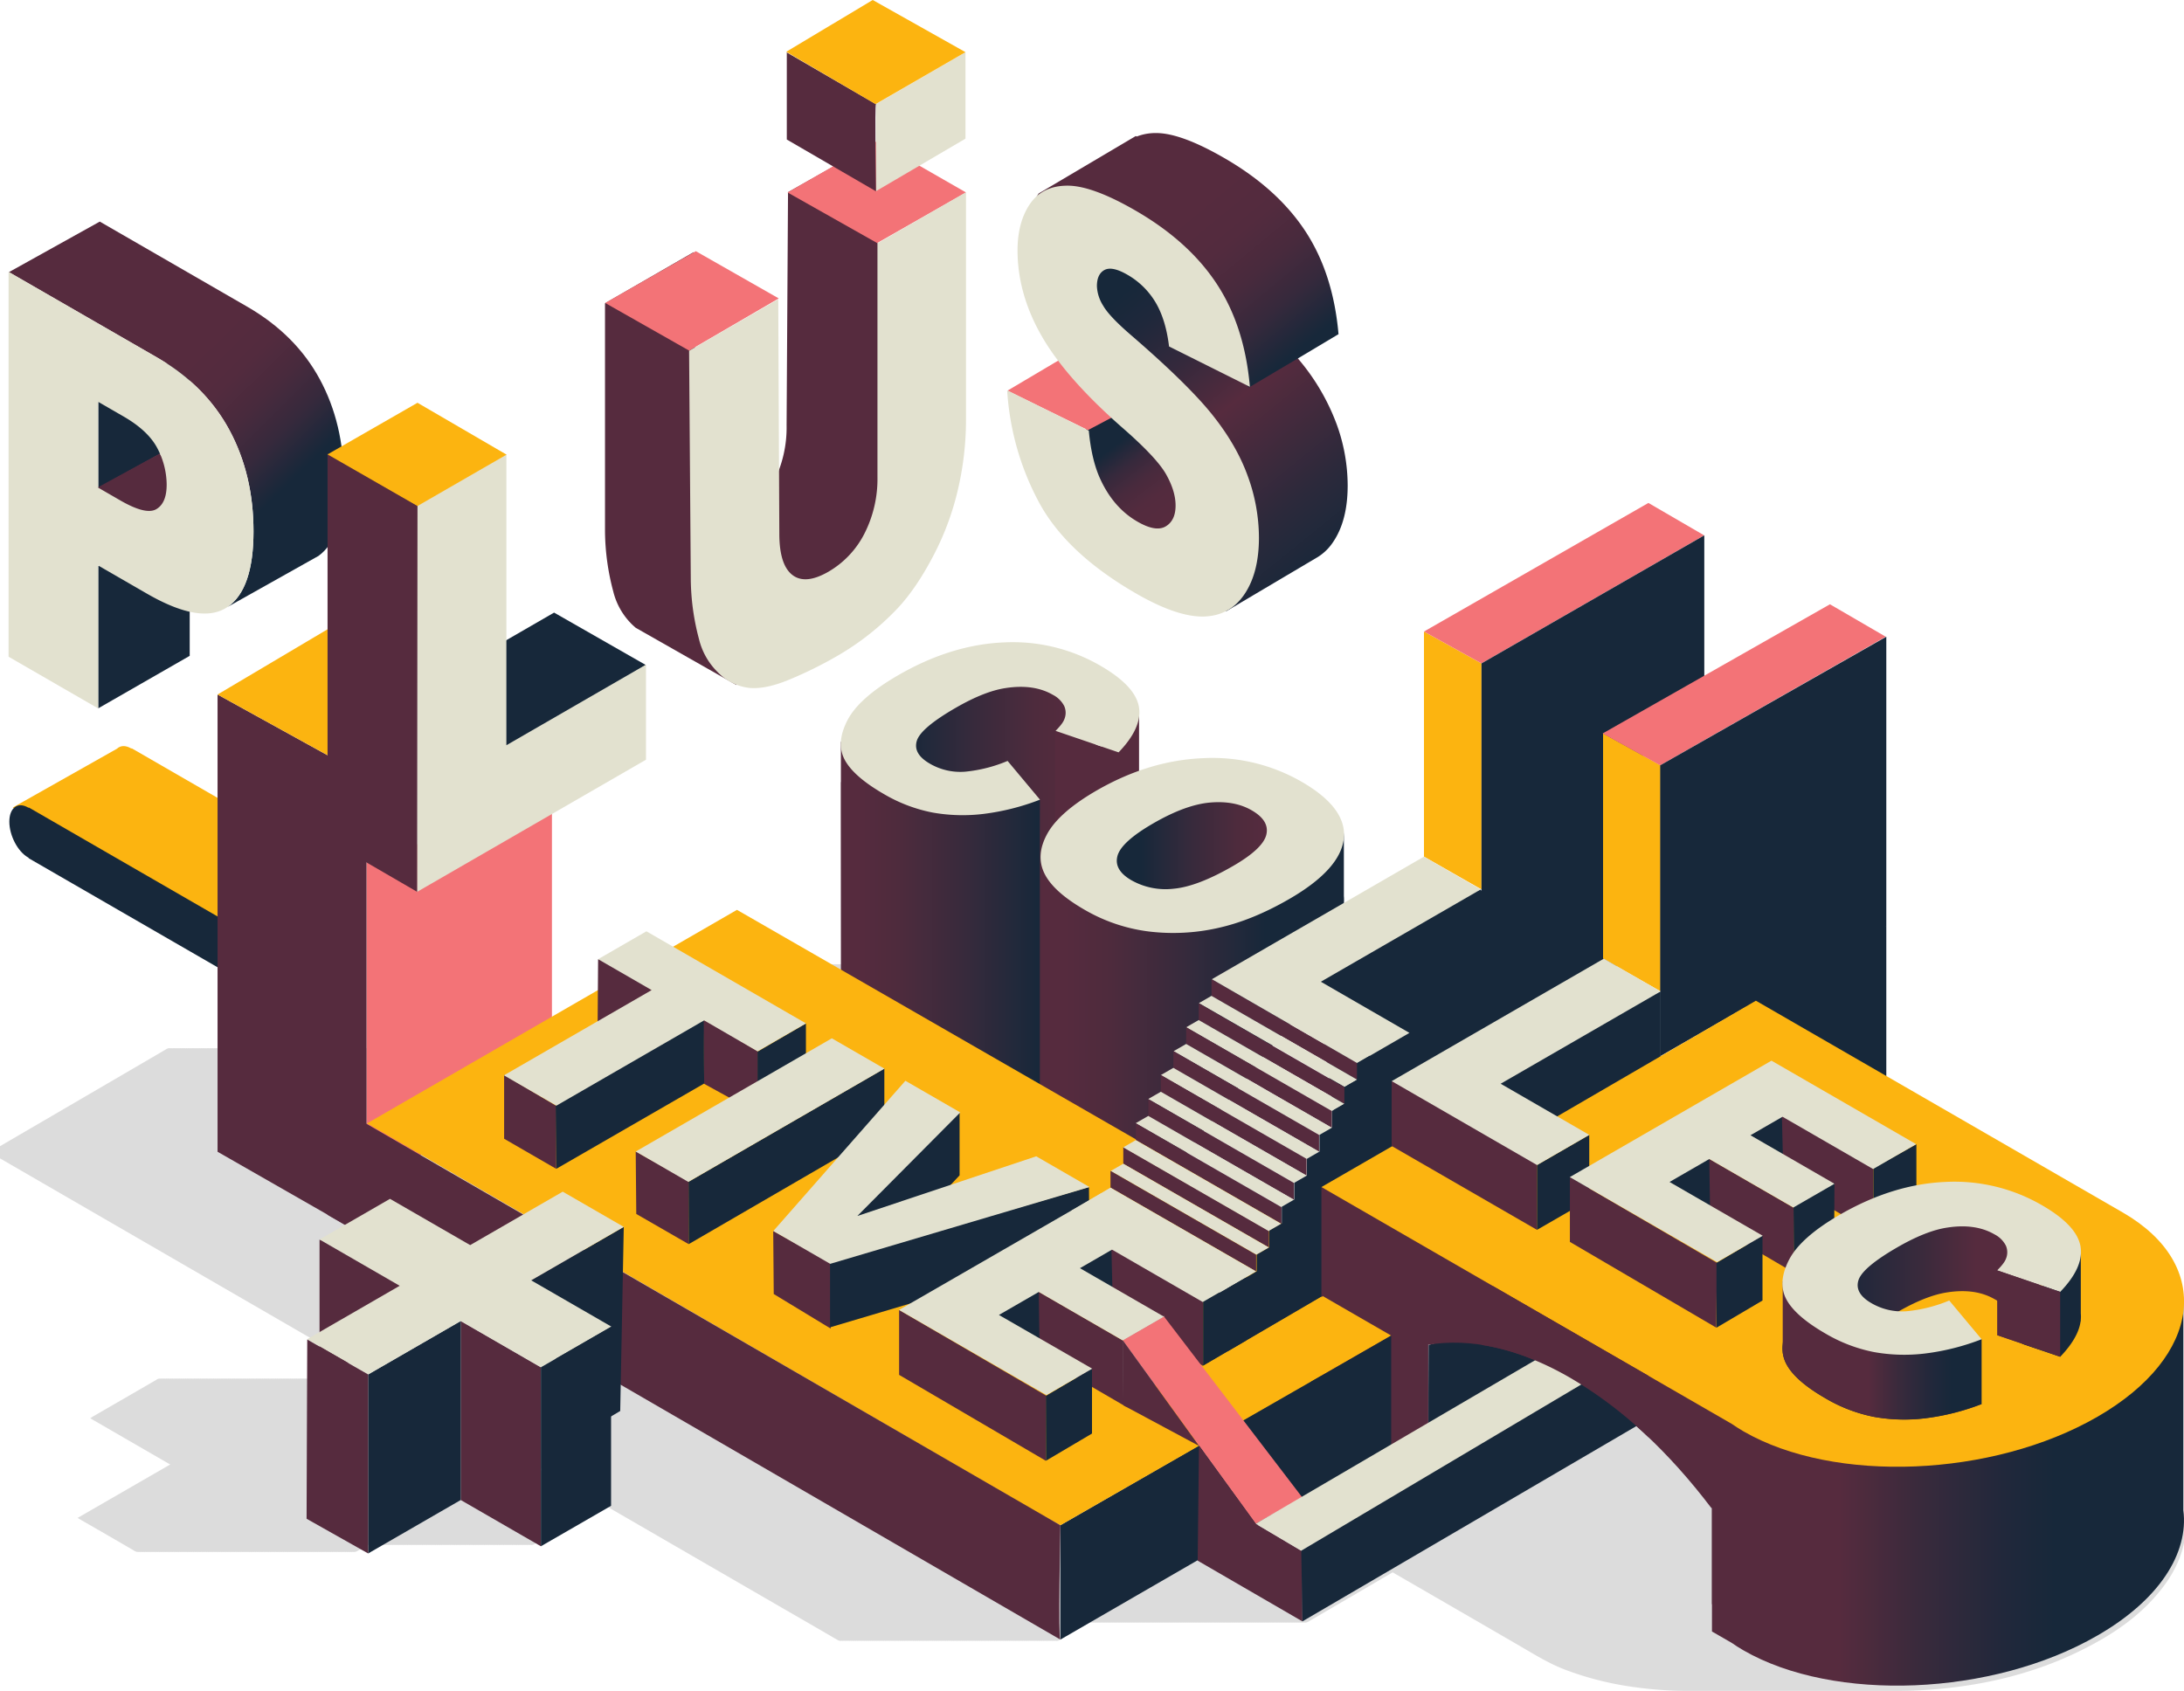 <svg id="Capa_1" data-name="Capa 1" xmlns="http://www.w3.org/2000/svg" xmlns:xlink="http://www.w3.org/1999/xlink" viewBox="0 0 1021.96 791.37"><defs><style>.cls-1{opacity:0.14;}.cls-2{fill:#fcb410;}.cls-3{fill:#17283a;}.cls-4{fill:#f37377;}.cls-5{fill:url(#Degradado_sin_nombre_85);}.cls-6{fill:url(#Degradado_sin_nombre_83);}.cls-7{fill:#562b3e;}.cls-8{fill:#e2e1cf;}.cls-9{fill:url(#Degradado_sin_nombre_85-2);}.cls-10{fill:url(#Degradado_sin_nombre_82);}.cls-11{fill:#999;}.cls-12{fill:url(#Degradado_sin_nombre_78);}.cls-13{fill:url(#Degradado_sin_nombre_81);}.cls-14{fill:url(#Degradado_sin_nombre_79);}.cls-15{fill:#4d4d4d;}.cls-16{fill:url(#Degradado_sin_nombre_92);}.cls-17{fill:url(#Degradado_sin_nombre_91);}.cls-18{fill:url(#Degradado_sin_nombre_89);}.cls-19{fill:url(#Degradado_sin_nombre_90);}</style><linearGradient id="Degradado_sin_nombre_85" x1="2855.74" y1="1747.33" x2="2973.49" y2="1747.33" gradientUnits="userSpaceOnUse"><stop offset="0.24" stop-color="#17283a"/><stop offset="0.51" stop-color="#372a3c"/><stop offset="0.76" stop-color="#4e2b3d"/><stop offset="0.92" stop-color="#562b3e"/></linearGradient><linearGradient id="Degradado_sin_nombre_83" x1="2853.98" y1="1764.59" x2="2947.12" y2="1764.59" gradientUnits="userSpaceOnUse"><stop offset="0.08" stop-color="#562b3e"/><stop offset="0.29" stop-color="#4e2b3d"/><stop offset="0.63" stop-color="#372a3c"/><stop offset="1" stop-color="#17283a"/></linearGradient><linearGradient id="Degradado_sin_nombre_85-2" x1="2973.67" y1="1715.65" x2="3060.43" y2="1715.65" xlink:href="#Degradado_sin_nombre_85"/><linearGradient id="Degradado_sin_nombre_82" x1="2947.44" y1="1797.44" x2="3089.42" y2="1797.44" gradientUnits="userSpaceOnUse"><stop offset="0.08" stop-color="#562b3e"/><stop offset="0.23" stop-color="#4e2b3d"/><stop offset="0.47" stop-color="#372a3c"/><stop offset="0.74" stop-color="#17283a"/></linearGradient><linearGradient id="Degradado_sin_nombre_78" x1="3078.86" y1="1990.69" x2="3482.48" y2="1990.69" gradientUnits="userSpaceOnUse"><stop offset="0.6" stop-color="#562b3e"/><stop offset="0.69" stop-color="#3a2a3c"/><stop offset="0.79" stop-color="#21283b"/><stop offset="0.85" stop-color="#17283a"/></linearGradient><linearGradient id="Degradado_sin_nombre_81" x1="3294.62" y1="1932.84" x2="3415.22" y2="1932.84" gradientUnits="userSpaceOnUse"><stop offset="0.15" stop-color="#17283a"/><stop offset="0.29" stop-color="#21283b"/><stop offset="0.54" stop-color="#3a2a3c"/><stop offset="0.75" stop-color="#562b3e"/></linearGradient><linearGradient id="Degradado_sin_nombre_79" x1="3294.63" y1="1950.46" x2="3387.78" y2="1950.46" gradientUnits="userSpaceOnUse"><stop offset="0.43" stop-color="#562b3e"/><stop offset="0.58" stop-color="#3a2a3c"/><stop offset="0.75" stop-color="#21283b"/><stop offset="0.85" stop-color="#17283a"/></linearGradient><linearGradient id="Degradado_sin_nombre_92" x1="2480.54" y1="1437.98" x2="2617" y2="1575.43" gradientUnits="userSpaceOnUse"><stop offset="0.43" stop-color="#562b3e"/><stop offset="0.53" stop-color="#532b3e"/><stop offset="0.62" stop-color="#482a3d"/><stop offset="0.71" stop-color="#36293c"/><stop offset="0.79" stop-color="#1d283a"/><stop offset="0.81" stop-color="#17283a"/></linearGradient><linearGradient id="Degradado_sin_nombre_91" x1="2972.79" y1="1514.11" x2="3016.57" y2="1571.84" gradientUnits="userSpaceOnUse"><stop offset="0.22" stop-color="#17283a"/><stop offset="0.25" stop-color="#1d283a"/><stop offset="0.37" stop-color="#36293c"/><stop offset="0.5" stop-color="#482a3d"/><stop offset="0.64" stop-color="#532b3e"/><stop offset="0.8" stop-color="#562b3e"/></linearGradient><linearGradient id="Degradado_sin_nombre_89" x1="2979.24" y1="1456.73" x2="3087.63" y2="1590.57" gradientUnits="userSpaceOnUse"><stop offset="0.02" stop-color="#17283a"/><stop offset="0.12" stop-color="#1f283b"/><stop offset="0.27" stop-color="#35293c"/><stop offset="0.44" stop-color="#562b3e"/><stop offset="0.75" stop-color="#2c293b"/><stop offset="0.95" stop-color="#17283a"/></linearGradient><linearGradient id="Degradado_sin_nombre_90" x1="2991.98" y1="1400.51" x2="3083.09" y2="1510.63" gradientUnits="userSpaceOnUse"><stop offset="0.2" stop-color="#562b3e"/><stop offset="0.36" stop-color="#532b3e"/><stop offset="0.5" stop-color="#482a3d"/><stop offset="0.63" stop-color="#36293c"/><stop offset="0.75" stop-color="#1d283a"/><stop offset="0.78" stop-color="#17283a"/></linearGradient></defs><path class="cls-1" d="M3479.4,2025.15c-1.76-9.25-6.59-16.77-13.17-23.32-5.91-5.88-13-10-20.17-14.14q-82.57-47.64-165.11-95.34l-2.91-1.58,4-2.29,57.35-33c.63-.36,1.25-.73,2.12-1.25-.59-.39-1-.68-1.4-.93q-11.55-6.72-23.1-13.47a2.23,2.23,0,0,0-1.73-.32,2,2,0,0,0-1,0,2,2,0,0,0-1,0,2.14,2.14,0,0,0-.61-.06l1.56-1.51-2.44,1.42,1.46-1.42-2.43,1.42,1.46-1.42-2.43,1.42,1.46-1.42-2.43,1.42,1.46-1.42-2.44,1.42,1.47-1.42-2.44,1.42,1.46-1.42-2.43,1.42,1.46-1.42-2.43,1.42,1.46-1.42-2.43,1.42,1.46-1.42-2.44,1.42,1.47-1.42-2.44,1.42,1.46-1.42-2.43,1.42,1.46-1.42-2.43,1.42,1.46-1.42-2.43,1.42,1.46-1.42-2.44,1.42,1.47-1.42-2.44,1.42,1.46-1.42-2.43,1.42,1.46-1.42-2.43,1.42,1.46-1.42-2.43,1.42,1.46-1.42-2.44,1.42,1.47-1.42-2.44,1.42,1.46-1.42-2.43,1.42,1.46-1.42-2.43,1.42,1.46-1.42-2.43,1.42L3291,1838l-2.44,1.42L3290,1838l-2.44,1.42L3289,1838l-2.43,1.42L3288,1838l-2.43,1.42,1.46-1.42-2.43,1.42,1.46-1.42-2.43,1.42,1.46-1.42-2.44,1.42,1.47-1.42-2.44,1.42,1.46-1.42-2.43,1.42,1.46-1.42-2.43,1.42,1.46-1.42-2.43,1.42,1.46-1.42-2.44,1.42,1.47-1.42-2.44,1.42,1.46-1.42-2.43,1.42,1.46-1.42-2.43,1.42,1.46-1.42-2.43,1.42,1.46-1.42-2.44,1.42,1.47-1.42-2.44,1.42,1.46-1.42-2.43,1.42,1.46-1.42-2.43,1.42,1.46-1.42-2.43,1.42,1.46-1.42-2.44,1.42,1.47-1.42-2.44,1.42,1.46-1.42-2.43,1.42,1.46-1.42-2.43,1.42,1.46-1.42-2.43,1.42,1.46-1.42-2.44,1.42,1.47-1.42-2.44,1.42,1.46-1.42-2.43,1.42,1.46-1.42-2.43,1.42,1.46-1.42-2.43,1.42,1.46-1.42-2.44,1.42,1.47-1.42-2.44,1.42,1.46-1.42-2.43,1.42,1.46-1.42-2.43,1.42,1.46-1.42-2.43,1.42L3256,1838l-2.44,1.42L3255,1838l-2.44,1.42L3254,1838l-2.43,1.42L3253,1838l-2.43,1.42,1.46-1.42-2.43,1.42,1.46-1.42-2.43,1.42,1.46-1.42-2.44,1.42,1.47-1.42-2.44,1.42,1.46-1.42-2.43,1.42,1.46-1.42-2.43,1.42,1.46-1.42-2.43,1.42,1.46-1.42-2.44,1.42,1.47-1.42-2.44,1.42,1.46-1.42-2.43,1.42,1.46-1.42-2.43,1.42,1.46-1.42-2.43,1.42,1.46-1.42-2.44,1.42,1.47-1.42-2.44,1.42,1.46-1.42-2.43,1.42,1.46-1.42-2.43,1.42,1.46-1.42-2.43,1.42,1.46-1.42-2.44,1.42,1.47-1.42-2.44,1.42,1.46-1.42-2.43,1.42,1.46-1.42-2.43,1.42.13-.14q8-4.6,16.06-9.23l9.81-5.65c-.88-.54-1.43-.91-2-1.24-7.34-4.28-14.7-8.51-22-12.84a3.13,3.13,0,0,0-2.29-.51,2.64,2.64,0,0,0-1,0,2.69,2.69,0,0,0-1,0,2.64,2.64,0,0,0-1,0,2.64,2.64,0,0,0-1,0,2.64,2.64,0,0,0-1,0,2.64,2.64,0,0,0-1,0,2.69,2.69,0,0,0-1,0,2.64,2.64,0,0,0-1,0,2.64,2.64,0,0,0-1,0,2.64,2.64,0,0,0-1,0,2.64,2.64,0,0,0-1,0,2.69,2.69,0,0,0-1,0,2.64,2.64,0,0,0-1,0,2.64,2.64,0,0,0-1,0,2.64,2.64,0,0,0-1,0,2.64,2.64,0,0,0-1,0,2.69,2.69,0,0,0-1,0,2.64,2.64,0,0,0-1,0,2.64,2.64,0,0,0-1,0,2.64,2.64,0,0,0-1,0,2.64,2.64,0,0,0-1,0,2.69,2.69,0,0,0-1,0,2.64,2.64,0,0,0-1,0,2.64,2.64,0,0,0-1,0,2.64,2.64,0,0,0-1,0,2.64,2.64,0,0,0-1,0,2.69,2.69,0,0,0-1,0,2.64,2.64,0,0,0-1,0,2.64,2.64,0,0,0-1,0,2.64,2.64,0,0,0-1,0,2.64,2.64,0,0,0-1,0,2.64,2.64,0,0,0-1,0,2.69,2.69,0,0,0-1,0,2.64,2.64,0,0,0-1,0,2.64,2.64,0,0,0-1,0,2.64,2.64,0,0,0-1,0,2.64,2.64,0,0,0-1,0,2.69,2.69,0,0,0-1,0,2.64,2.64,0,0,0-1,0,2.64,2.64,0,0,0-1,0,2.64,2.64,0,0,0-1,0,2.64,2.64,0,0,0-1,0,2.69,2.69,0,0,0-1,0,2.64,2.64,0,0,0-1,0,2.64,2.64,0,0,0-1,0,2.64,2.64,0,0,0-1,0,2.64,2.64,0,0,0-1,0,2.69,2.69,0,0,0-1,0,2.64,2.64,0,0,0-1,0,2.64,2.64,0,0,0-1,0,2.64,2.64,0,0,0-1,0,2.64,2.64,0,0,0-1,0,2.69,2.69,0,0,0-1,0,2.64,2.64,0,0,0-1,0,2.64,2.64,0,0,0-1,0,2.64,2.64,0,0,0-1,0,2.64,2.64,0,0,0-1,0,2.69,2.69,0,0,0-1,0,2.64,2.64,0,0,0-1,0,2.64,2.64,0,0,0-1,0,2.64,2.64,0,0,0-1,0,2.64,2.64,0,0,0-1,0,2.64,2.64,0,0,0-1,0,2.69,2.69,0,0,0-1,0,2.64,2.64,0,0,0-1,0,2.64,2.64,0,0,0-1,0,2.64,2.64,0,0,0-1,0,2.64,2.64,0,0,0-1,0,2.69,2.69,0,0,0-1,0,2.64,2.64,0,0,0-1,0,2.64,2.64,0,0,0-1,0,2.64,2.64,0,0,0-1,0,2.64,2.64,0,0,0-1,0,2.69,2.69,0,0,0-1,0,2.64,2.64,0,0,0-1,0,2.64,2.64,0,0,0-1,0,2.64,2.64,0,0,0-1,0,2.64,2.64,0,0,0-1,0,2.69,2.69,0,0,0-1,0,2.64,2.64,0,0,0-1,0,2.64,2.64,0,0,0-1,0,2.64,2.64,0,0,0-1,0,2.64,2.64,0,0,0-1,0,2.69,2.69,0,0,0-1,0,2.64,2.64,0,0,0-1,0,2.64,2.64,0,0,0-1,0,2.64,2.64,0,0,0-1,0,2.64,2.64,0,0,0-1,0,2.69,2.69,0,0,0-1,0,2.64,2.64,0,0,0-1,0,2.64,2.64,0,0,0-1,0,2.64,2.64,0,0,0-1,0,2.64,2.64,0,0,0-1,0,2.69,2.69,0,0,0-1,0,2.64,2.64,0,0,0-1,0,2.64,2.64,0,0,0-1,0,2.64,2.64,0,0,0-1,0,2.64,2.64,0,0,0-1,0,2.64,2.64,0,0,0-1,0,2.69,2.69,0,0,0-1,0,3.17,3.17,0,0,0-2.23.47q-26.55,15.26-53.12,30.46a70.23,70.23,0,0,0-16.83-10.61,81.57,81.57,0,0,0-29.48-7.51q-3.83-.25-7.57-.21h-97.19a97.23,97.23,0,0,0-25,3.29l-.32,0a2.16,2.16,0,0,0-1,0,2.11,2.11,0,0,0-1,0,2.11,2.11,0,0,0-1,0,2.11,2.11,0,0,0-1,0,2.11,2.11,0,0,0-1,0,2.16,2.16,0,0,0-1,0,2.11,2.11,0,0,0-1,0,2.11,2.11,0,0,0-1,0,2,2,0,0,0-.74,0c-.59-.41-1.18-.82-1.75-1.28a10,10,0,0,1-3.05-3.79l.26,0a2.11,2.11,0,0,0,1,0,2.16,2.16,0,0,0,1,0,2.12,2.12,0,0,0,1,0,2.12,2.12,0,0,0,1,0,2.11,2.11,0,0,0,1,0,2.11,2.11,0,0,0,1,0,2.16,2.16,0,0,0,1,0,2.12,2.12,0,0,0,1,0,2.12,2.12,0,0,0,1,0,2.11,2.11,0,0,0,1,0,2.11,2.11,0,0,0,1,0,2.16,2.16,0,0,0,1,0,2.12,2.12,0,0,0,1,0,2.12,2.12,0,0,0,1,0,2.11,2.11,0,0,0,1,0,2.11,2.11,0,0,0,1,0,2.11,2.11,0,0,0,1,0,2.16,2.16,0,0,0,1,0,2.12,2.12,0,0,0,1,0,2.12,2.12,0,0,0,1,0,2.11,2.11,0,0,0,1,0,2.11,2.11,0,0,0,1,0,2.16,2.16,0,0,0,1,0,2.12,2.12,0,0,0,1,0,2.12,2.12,0,0,0,1,0,2.11,2.11,0,0,0,1,0,2.11,2.11,0,0,0,1,0,2.16,2.16,0,0,0,1,0,2.12,2.12,0,0,0,1,0,2.12,2.12,0,0,0,1,0,2.11,2.11,0,0,0,1,0,2.11,2.11,0,0,0,1,0,2.16,2.16,0,0,0,1,0,2.12,2.12,0,0,0,1,0,2.12,2.12,0,0,0,1,0,2.11,2.11,0,0,0,1,0,2.11,2.11,0,0,0,1,0,2.16,2.16,0,0,0,1,0,2.12,2.12,0,0,0,1,0,2.12,2.12,0,0,0,1,0,2.11,2.11,0,0,0,1,0,2.11,2.11,0,0,0,1,0,2.16,2.16,0,0,0,1,0,2.12,2.12,0,0,0,1,0,2.12,2.12,0,0,0,1,0,2.11,2.11,0,0,0,1,0,2.11,2.11,0,0,0,1,0,2.16,2.16,0,0,0,1,0,2.12,2.12,0,0,0,1,0,2.12,2.12,0,0,0,1,0,2.11,2.11,0,0,0,1,0,2.11,2.11,0,0,0,1,0,2.11,2.11,0,0,0,1,0,2.16,2.16,0,0,0,1,0,2.12,2.12,0,0,0,1,0,2.12,2.12,0,0,0,1,0,2.11,2.11,0,0,0,1,0,2.11,2.11,0,0,0,1,0,2.16,2.16,0,0,0,1,0,2.12,2.12,0,0,0,1,0,2.12,2.12,0,0,0,1,0,2.11,2.11,0,0,0,1,0,2.11,2.11,0,0,0,1,0,2.16,2.16,0,0,0,1,0,2.12,2.12,0,0,0,1,0,2.12,2.12,0,0,0,1,0,2.11,2.11,0,0,0,1,0,2.11,2.11,0,0,0,1,0,2.16,2.16,0,0,0,1,0,2.12,2.12,0,0,0,1,0,2.12,2.12,0,0,0,1,0,2.11,2.11,0,0,0,1,0,2.11,2.11,0,0,0,1,0,2.16,2.16,0,0,0,1,0,2.12,2.12,0,0,0,1,0,2.12,2.12,0,0,0,1,0,2.11,2.11,0,0,0,1,0,2.11,2.11,0,0,0,1,0,2.16,2.16,0,0,0,1,0,2.12,2.12,0,0,0,1,0,2.12,2.12,0,0,0,1,0,2.11,2.11,0,0,0,1,0,2.11,2.11,0,0,0,1,0,2.16,2.16,0,0,0,1,0,2.12,2.12,0,0,0,1,0,2.12,2.12,0,0,0,1,0,2.11,2.11,0,0,0,1,0,2.11,2.11,0,0,0,1,0,2.11,2.11,0,0,0,1,0,2.16,2.16,0,0,0,1,0,2.12,2.12,0,0,0,1,0,2.12,2.12,0,0,0,1,0,2.11,2.11,0,0,0,1,0,2.11,2.11,0,0,0,1,0,2.16,2.16,0,0,0,1,0,2.12,2.12,0,0,0,1,0,1.94,1.94,0,0,0,2.07-.76,38.53,38.53,0,0,0,6.89-10.19c2.86-6.68,2-12.81-2.79-18.35-4.11-4.79-9.27-8.21-14.7-11.25a79.85,79.85,0,0,0-32.12-10c-2.62-.23-5.22-.34-7.79-.36h-97.2c-15.94-.27-31.07,3.59-45.58,10.58-8.95,4.32-17.49,9.31-24.92,16-1,.88-1.89,1.8-2.77,2.75a2.89,2.89,0,0,0-.72,0,3.22,3.22,0,0,0-1,0,3.15,3.15,0,0,0-1,0,3.15,3.15,0,0,0-1,0,3.15,3.15,0,0,0-1,0,3.15,3.15,0,0,0-1,0,3.15,3.15,0,0,0-1,0,3.22,3.22,0,0,0-1,0,3.15,3.15,0,0,0-1,0,3.15,3.15,0,0,0-1,0,3.15,3.15,0,0,0-1,0,3.15,3.15,0,0,0-1,0,3.22,3.22,0,0,0-1,0,3.15,3.15,0,0,0-1,0,3.15,3.15,0,0,0-1,0,3.16,3.16,0,0,0-1,0,3.15,3.15,0,0,0-1,0,3.22,3.22,0,0,0-1,0,3.15,3.15,0,0,0-1,0,3.15,3.15,0,0,0-1,0,3.15,3.15,0,0,0-1,0,3.15,3.15,0,0,0-1,0,3.22,3.22,0,0,0-1,0,3.15,3.15,0,0,0-1,0,3.15,3.15,0,0,0-1,0,3.15,3.15,0,0,0-1,0,3.15,3.15,0,0,0-1,0,3.22,3.22,0,0,0-1,0,3.15,3.15,0,0,0-1,0,3.15,3.15,0,0,0-1,0,3.15,3.15,0,0,0-1,0,3.15,3.15,0,0,0-1,0,3.22,3.22,0,0,0-1,0,3.15,3.15,0,0,0-1,0,3.15,3.15,0,0,0-1,0,3.15,3.15,0,0,0-1,0,3.15,3.15,0,0,0-1,0,3.22,3.22,0,0,0-1,0,3.15,3.15,0,0,0-1,0,3.15,3.15,0,0,0-1,0,3.15,3.15,0,0,0-1,0,3.15,3.15,0,0,0-1,0,3.15,3.15,0,0,0-1,0,3.22,3.22,0,0,0-1,0,3.15,3.15,0,0,0-1,0,3.15,3.15,0,0,0-1,0,3.15,3.15,0,0,0-1,0,3.15,3.15,0,0,0-1,0,3.22,3.22,0,0,0-1,0,3.15,3.15,0,0,0-1,0,3.15,3.15,0,0,0-1,0,3.16,3.16,0,0,0-1,0,3.15,3.15,0,0,0-1,0,3.22,3.22,0,0,0-1,0,3.15,3.15,0,0,0-1,0,3.15,3.15,0,0,0-1,0,3.15,3.15,0,0,0-1,0,3.15,3.15,0,0,0-1,0,3.22,3.22,0,0,0-1,0,3.81,3.81,0,0,0-2.55.61q-18.69,10.76-37.41,21.46l-20.94-11.67a2.66,2.66,0,0,0-2-.38,2.27,2.27,0,0,0-1,0,2.27,2.27,0,0,0-1,0,2.27,2.27,0,0,0-1,0,2.31,2.31,0,0,0-1,0,2.27,2.27,0,0,0-1,0,2.27,2.27,0,0,0-1,0,2.27,2.27,0,0,0-1,0,2.27,2.27,0,0,0-1,0,2.31,2.31,0,0,0-1,0,2.27,2.27,0,0,0-1,0,2.27,2.27,0,0,0-1,0,2.27,2.27,0,0,0-1,0,2.27,2.27,0,0,0-1,0,2.31,2.31,0,0,0-1,0,2.27,2.27,0,0,0-1,0,2.27,2.27,0,0,0-1,0,2.27,2.27,0,0,0-1,0,2.27,2.27,0,0,0-1,0,2.31,2.31,0,0,0-1,0,2.27,2.27,0,0,0-1,0,2.27,2.27,0,0,0-1,0,2.27,2.27,0,0,0-1,0,2.27,2.27,0,0,0-1,0,2.31,2.31,0,0,0-1,0,2.27,2.27,0,0,0-1,0,2.27,2.27,0,0,0-1,0,2.27,2.27,0,0,0-1,0,2.27,2.27,0,0,0-1,0,2.31,2.31,0,0,0-1,0,2.27,2.27,0,0,0-1,0,2.27,2.27,0,0,0-1,0,2.27,2.27,0,0,0-1,0,2.27,2.27,0,0,0-1,0,2.27,2.27,0,0,0-1,0,2.31,2.31,0,0,0-1,0,2.27,2.27,0,0,0-1,0,2.27,2.27,0,0,0-1,0,2.27,2.27,0,0,0-1,0,2.27,2.27,0,0,0-1,0,2.31,2.31,0,0,0-1,0,2.27,2.27,0,0,0-1,0,2.27,2.27,0,0,0-1,0,2.27,2.27,0,0,0-1,0,2.27,2.27,0,0,0-1,0,2.31,2.31,0,0,0-1,0,2.27,2.27,0,0,0-1,0,2.27,2.27,0,0,0-1,0,2.27,2.27,0,0,0-1,0,2.27,2.27,0,0,0-1,0,2.31,2.31,0,0,0-1,0,2.27,2.27,0,0,0-1,0,2.27,2.27,0,0,0-1,0,2.27,2.27,0,0,0-1,0,2.27,2.27,0,0,0-1,0,2.31,2.31,0,0,0-1,0,2.27,2.27,0,0,0-1,0,2.27,2.27,0,0,0-1,0,2.27,2.27,0,0,0-1,0,2.27,2.27,0,0,0-1,0,2.31,2.31,0,0,0-1,0,2.27,2.27,0,0,0-1,0,2.27,2.27,0,0,0-1,0,2.27,2.27,0,0,0-1,0,2.27,2.27,0,0,0-1,0,2.31,2.31,0,0,0-1,0,2.27,2.27,0,0,0-1,0,2.27,2.27,0,0,0-1,0,2.27,2.27,0,0,0-1,0,2.27,2.27,0,0,0-1,0,2.27,2.27,0,0,0-1,0,2.31,2.31,0,0,0-1,0,2.27,2.27,0,0,0-1,0,2.27,2.27,0,0,0-1,0,2.27,2.27,0,0,0-1,0,2.27,2.27,0,0,0-1,0,2.31,2.31,0,0,0-1,0,2.27,2.27,0,0,0-1,0,2.27,2.27,0,0,0-1,0,2.27,2.27,0,0,0-1,0,2.27,2.27,0,0,0-1,0,2.31,2.31,0,0,0-1,0,2.27,2.27,0,0,0-1,0,2.27,2.27,0,0,0-1,0,2.27,2.27,0,0,0-1,0,2.27,2.27,0,0,0-1,0,2.31,2.31,0,0,0-1,0,2.27,2.27,0,0,0-1,0,2.27,2.27,0,0,0-1,0,2.27,2.27,0,0,0-1,0,2.27,2.27,0,0,0-1,0,2.31,2.31,0,0,0-1,0,2.27,2.27,0,0,0-1,0,2.27,2.27,0,0,0-1,0,2.27,2.27,0,0,0-1,0,2.27,2.27,0,0,0-1,0,2.31,2.31,0,0,0-1,0,2.27,2.27,0,0,0-1,0,2.27,2.27,0,0,0-1,0,2.27,2.27,0,0,0-1,0,2.27,2.27,0,0,0-1,0,2.63,2.63,0,0,0-2,.41c-7.59,4.49-78.86,46-82.59,48.21.56.38.94.68,1.36.91l154.44,89.39,21.46,12.42h0a2.93,2.93,0,0,0-1,0,2.87,2.87,0,0,0-1,0,2.87,2.87,0,0,0-1,0,2.87,2.87,0,0,0-1,0,2.87,2.87,0,0,0-1,0,2.93,2.93,0,0,0-1,0,2.87,2.87,0,0,0-1,0,2.87,2.87,0,0,0-1,0,2.87,2.87,0,0,0-1,0,2.87,2.87,0,0,0-1,0,2.87,2.87,0,0,0-1,0,2.93,2.93,0,0,0-1,0,2.87,2.87,0,0,0-1,0,2.87,2.87,0,0,0-1,0,3.7,3.7,0,0,0-2.55.63q-2.28,1.34-4.58,2.65h0a2,2,0,0,0-1,0,2,2,0,0,0-1,0,2,2,0,0,0-1,0,2,2,0,0,0-1,0,2,2,0,0,0-1,0,2,2,0,0,0-1,0,2,2,0,0,0-1,0,2,2,0,0,0-1,0,2,2,0,0,0-1,0,2,2,0,0,0-1,0,2,2,0,0,0-1,0,2,2,0,0,0-1,0,2,2,0,0,0-1,0,2,2,0,0,0-1,0,2,2,0,0,0-1,0,2,2,0,0,0-1,0,2,2,0,0,0-1,0,2,2,0,0,0-1,0,2,2,0,0,0-1,0,2,2,0,0,0-1,0,2,2,0,0,0-1,0,2,2,0,0,0-1,0,2,2,0,0,0-1,0,2,2,0,0,0-1,0,2,2,0,0,0-1,0,2,2,0,0,0-1,0,2,2,0,0,0-1,0,2,2,0,0,0-1,0,2,2,0,0,0-1,0,2,2,0,0,0-1,0,2,2,0,0,0-1,0,2,2,0,0,0-1,0,2,2,0,0,0-1,0,2,2,0,0,0-1,0,2,2,0,0,0-1,0,2,2,0,0,0-1,0,2,2,0,0,0-1,0,2,2,0,0,0-1,0,2,2,0,0,0-1,0,2,2,0,0,0-1,0,2,2,0,0,0-1,0,2,2,0,0,0-1,0,2,2,0,0,0-1,0,2,2,0,0,0-1,0,2,2,0,0,0-1,0,2,2,0,0,0-1,0,2,2,0,0,0-1,0,2,2,0,0,0-1,0,2,2,0,0,0-1,0,2,2,0,0,0-1,0,2,2,0,0,0-1,0,2,2,0,0,0-1,0,2,2,0,0,0-1,0,2,2,0,0,0-1,0,2,2,0,0,0-1,0,2,2,0,0,0-1,0,2,2,0,0,0-1,0,2,2,0,0,0-1,0,2,2,0,0,0-1,0,2,2,0,0,0-1,0,2,2,0,0,0-1,0,2,2,0,0,0-1,0,2,2,0,0,0-1,0,2,2,0,0,0-1,0,2,2,0,0,0-1,0,2,2,0,0,0-1,0,2,2,0,0,0-1,0,2,2,0,0,0-1,0,2,2,0,0,0-1,0,2,2,0,0,0-1,0,2,2,0,0,0-1,0,2,2,0,0,0-1,0,2,2,0,0,0-1,0,2,2,0,0,0-1,0,2,2,0,0,0-1,0,2,2,0,0,0-1,0,2.55,2.55,0,0,0-1.94.38c-9.85,5.75-19.75,11.44-29.63,17.15-.43.25-.83.55-1.54,1l37.42,21.63-43.33,25,1.8,1.07c8.22,4.74,16.45,9.45,24.63,14.26a3.33,3.33,0,0,0,2.36.57,2.64,2.64,0,0,0,1,0,2.64,2.64,0,0,0,1,0,2.64,2.64,0,0,0,1,0,2.69,2.69,0,0,0,1,0,2.64,2.64,0,0,0,1,0,2.64,2.64,0,0,0,1,0,2.64,2.64,0,0,0,1,0,2.64,2.64,0,0,0,1,0,2.69,2.69,0,0,0,1,0,2.64,2.64,0,0,0,1,0,2.64,2.64,0,0,0,1,0,2.64,2.64,0,0,0,1,0,2.64,2.64,0,0,0,1,0,2.69,2.69,0,0,0,1,0,2.64,2.64,0,0,0,1,0,2.64,2.64,0,0,0,1,0,2.64,2.64,0,0,0,1,0,2.64,2.64,0,0,0,1,0,2.69,2.69,0,0,0,1,0,2.64,2.64,0,0,0,1,0,2.64,2.64,0,0,0,1,0,2.64,2.64,0,0,0,1,0,2.64,2.64,0,0,0,1,0,2.69,2.69,0,0,0,1,0,2.64,2.64,0,0,0,1,0,2.64,2.64,0,0,0,1,0,2.64,2.64,0,0,0,1,0,2.64,2.64,0,0,0,1,0,2.69,2.69,0,0,0,1,0,2.64,2.64,0,0,0,1,0,2.64,2.64,0,0,0,1,0,2.64,2.64,0,0,0,1,0,2.64,2.64,0,0,0,1,0,2.64,2.64,0,0,0,1,0,2.69,2.69,0,0,0,1,0,2.64,2.64,0,0,0,1,0,2.64,2.64,0,0,0,1,0,2.64,2.64,0,0,0,1,0,2.64,2.64,0,0,0,1,0,2.69,2.69,0,0,0,1,0,2.64,2.64,0,0,0,1,0,2.64,2.64,0,0,0,1,0,2.64,2.64,0,0,0,1,0,2.64,2.64,0,0,0,1,0,2.69,2.69,0,0,0,1,0,2.64,2.64,0,0,0,1,0,2.64,2.64,0,0,0,1,0,2.64,2.64,0,0,0,1,0,2.64,2.64,0,0,0,1,0,2.69,2.69,0,0,0,1,0,2.64,2.64,0,0,0,1,0,2.64,2.64,0,0,0,1,0,2.64,2.64,0,0,0,1,0,2.64,2.64,0,0,0,1,0,2.69,2.69,0,0,0,1,0,2.64,2.64,0,0,0,1,0,2.64,2.64,0,0,0,1,0,2.64,2.64,0,0,0,1,0,2.64,2.64,0,0,0,1,0,2.69,2.69,0,0,0,1,0,2.64,2.64,0,0,0,1,0,2.64,2.64,0,0,0,1,0,2.64,2.64,0,0,0,1,0,2.64,2.64,0,0,0,1,0,2.64,2.64,0,0,0,1,0,2.69,2.69,0,0,0,1,0,2.64,2.64,0,0,0,1,0,2.64,2.64,0,0,0,1,0,2.64,2.64,0,0,0,1,0,2.64,2.64,0,0,0,1,0,2.69,2.69,0,0,0,1,0,2.64,2.64,0,0,0,1,0,2.64,2.64,0,0,0,1,0,2.64,2.64,0,0,0,1,0,2.64,2.64,0,0,0,1,0,2.69,2.69,0,0,0,1,0,2.64,2.64,0,0,0,1,0,2.64,2.64,0,0,0,1,0,2.64,2.64,0,0,0,1,0,2.64,2.64,0,0,0,1,0,2.69,2.69,0,0,0,1,0,2.64,2.64,0,0,0,1,0,2.64,2.64,0,0,0,1,0,2.64,2.64,0,0,0,1,0,2.64,2.64,0,0,0,1,0,2.69,2.69,0,0,0,1,0,2.64,2.64,0,0,0,1,0,2.64,2.64,0,0,0,1,0,2.64,2.64,0,0,0,1,0,2.64,2.64,0,0,0,1,0,2.69,2.69,0,0,0,1,0,2.64,2.64,0,0,0,1,0,2.64,2.64,0,0,0,1,0,2.64,2.64,0,0,0,1,0,2.64,2.64,0,0,0,1,0,2.69,2.69,0,0,0,1,0,2.64,2.64,0,0,0,1,0,2.64,2.64,0,0,0,1,0,2.64,2.64,0,0,0,1,0,2.64,2.64,0,0,0,1,0,3.18,3.18,0,0,0,2.29-.52l4.8-2.78h0a2.12,2.12,0,0,0,1,0,2.12,2.12,0,0,0,1,0,2.12,2.12,0,0,0,1,0,2.12,2.12,0,0,0,1,0,2.16,2.16,0,0,0,1,0,2.12,2.12,0,0,0,1,0,2.12,2.12,0,0,0,1,0,2.12,2.12,0,0,0,1,0,2.12,2.12,0,0,0,1,0,2.16,2.16,0,0,0,1,0,2.12,2.12,0,0,0,1,0,2.12,2.12,0,0,0,1,0,2.12,2.12,0,0,0,1,0,2.12,2.12,0,0,0,1,0,2.12,2.12,0,0,0,1,0,2.16,2.16,0,0,0,1,0,2.12,2.12,0,0,0,1,0,2.12,2.12,0,0,0,1,0,2.12,2.12,0,0,0,1,0,2.12,2.12,0,0,0,1,0,2.16,2.16,0,0,0,1,0,2.12,2.12,0,0,0,1,0,2.12,2.12,0,0,0,1,0,2.12,2.12,0,0,0,1,0,2.12,2.12,0,0,0,1,0,2.16,2.16,0,0,0,1,0,2.12,2.12,0,0,0,1,0,2.12,2.12,0,0,0,1,0,2.12,2.12,0,0,0,1,0,2.12,2.12,0,0,0,1,0,2.16,2.16,0,0,0,1,0,2.12,2.12,0,0,0,1,0,2.12,2.12,0,0,0,1,0,2.12,2.12,0,0,0,1,0,2.12,2.12,0,0,0,1,0,2.16,2.16,0,0,0,1,0,2.12,2.12,0,0,0,1,0,2.12,2.12,0,0,0,1,0,2.12,2.12,0,0,0,1,0,2.12,2.12,0,0,0,1,0,2.16,2.16,0,0,0,1,0,2.12,2.12,0,0,0,1,0,2.12,2.12,0,0,0,1,0,2.12,2.12,0,0,0,1,0,2.12,2.12,0,0,0,1,0,2.16,2.16,0,0,0,1,0,2.12,2.12,0,0,0,1,0,2.12,2.12,0,0,0,1,0,2.12,2.12,0,0,0,1,0,2.12,2.12,0,0,0,1,0,2.12,2.12,0,0,0,1,0,2.16,2.16,0,0,0,1,0,2.12,2.12,0,0,0,1,0,2.12,2.12,0,0,0,1,0,2.12,2.12,0,0,0,1,0,2.12,2.12,0,0,0,1,0,2.16,2.16,0,0,0,1,0,2.12,2.12,0,0,0,1,0,2.12,2.12,0,0,0,1,0,2.12,2.12,0,0,0,1,0,2.12,2.12,0,0,0,1,0,2.16,2.16,0,0,0,1,0,2.12,2.12,0,0,0,1,0,2.12,2.12,0,0,0,1,0,2.12,2.12,0,0,0,1,0,2.12,2.12,0,0,0,1,0,2.16,2.16,0,0,0,1,0,2.12,2.12,0,0,0,1,0,2.12,2.12,0,0,0,1,0,2.12,2.12,0,0,0,1,0,2.12,2.12,0,0,0,1,0,2.16,2.16,0,0,0,1,0,2.12,2.12,0,0,0,1,0,2.12,2.12,0,0,0,1,0,2.12,2.12,0,0,0,1,0,2.12,2.12,0,0,0,1,0,2.53,2.53,0,0,0,1.94-.38c9.9-5.78,19.85-11.49,29.77-17.23.43-.24.82-.53,1.42-.93l-37.45-21.65.85-.49,121.08,70.08c8.66,5,17.34,10,26,15.06a2.79,2.79,0,0,0,2.05.42,2.64,2.64,0,0,0,1,0,2.64,2.64,0,0,0,1,0,2.69,2.69,0,0,0,1,0,2.64,2.64,0,0,0,1,0,2.64,2.64,0,0,0,1,0,2.64,2.64,0,0,0,1,0,2.64,2.64,0,0,0,1,0,2.69,2.69,0,0,0,1,0,2.64,2.64,0,0,0,1,0,2.64,2.64,0,0,0,1,0,2.64,2.64,0,0,0,1,0,2.64,2.64,0,0,0,1,0,2.69,2.69,0,0,0,1,0,2.64,2.64,0,0,0,1,0,2.64,2.64,0,0,0,1,0,2.64,2.64,0,0,0,1,0,2.64,2.64,0,0,0,1,0,2.69,2.69,0,0,0,1,0,2.64,2.64,0,0,0,1,0,2.64,2.64,0,0,0,1,0,2.64,2.64,0,0,0,1,0,2.64,2.64,0,0,0,1,0,2.69,2.69,0,0,0,1,0,2.64,2.64,0,0,0,1,0,2.64,2.64,0,0,0,1,0,2.64,2.64,0,0,0,1,0,2.64,2.64,0,0,0,1,0,2.69,2.69,0,0,0,1,0,2.64,2.64,0,0,0,1,0,2.64,2.64,0,0,0,1,0,2.64,2.64,0,0,0,1,0,2.64,2.64,0,0,0,1,0,2.69,2.69,0,0,0,1,0,2.64,2.64,0,0,0,1,0,2.64,2.64,0,0,0,1,0,2.64,2.64,0,0,0,1,0,2.64,2.64,0,0,0,1,0,2.64,2.64,0,0,0,1,0,2.69,2.69,0,0,0,1,0,2.64,2.64,0,0,0,1,0,2.64,2.64,0,0,0,1,0,2.64,2.64,0,0,0,1,0,2.64,2.64,0,0,0,1,0,2.69,2.69,0,0,0,1,0,2.64,2.64,0,0,0,1,0,2.64,2.64,0,0,0,1,0,2.64,2.64,0,0,0,1,0,2.64,2.64,0,0,0,1,0,2.69,2.69,0,0,0,1,0,2.64,2.64,0,0,0,1,0,2.64,2.64,0,0,0,1,0,2.64,2.64,0,0,0,1,0,2.64,2.64,0,0,0,1,0,2.69,2.69,0,0,0,1,0,2.64,2.64,0,0,0,1,0,2.64,2.64,0,0,0,1,0,2.64,2.64,0,0,0,1,0,2.64,2.64,0,0,0,1,0,2.69,2.69,0,0,0,1,0,2.64,2.64,0,0,0,1,0,2.64,2.64,0,0,0,1,0,2.64,2.64,0,0,0,1,0,2.64,2.64,0,0,0,1,0,2.69,2.69,0,0,0,1,0,2.64,2.64,0,0,0,1,0,2.64,2.64,0,0,0,1,0,2.64,2.64,0,0,0,1,0,2.64,2.64,0,0,0,1,0,2.64,2.64,0,0,0,1,0,2.69,2.69,0,0,0,1,0,2.64,2.64,0,0,0,1,0,2.64,2.64,0,0,0,1,0,2.64,2.64,0,0,0,1,0,2.64,2.64,0,0,0,1,0,2.69,2.69,0,0,0,1,0,2.64,2.64,0,0,0,1,0,2.64,2.64,0,0,0,1,0,2.64,2.64,0,0,0,1,0,2.64,2.64,0,0,0,1,0,2.69,2.69,0,0,0,1,0,2.64,2.64,0,0,0,1,0,2.64,2.64,0,0,0,1,0,2.64,2.64,0,0,0,1,0,2.64,2.64,0,0,0,1,0,2.69,2.69,0,0,0,1,0,2.64,2.64,0,0,0,1,0,2.64,2.64,0,0,0,1,0,2.64,2.64,0,0,0,1,0,2.64,2.64,0,0,0,1,0,2.69,2.69,0,0,0,1,0,2.64,2.64,0,0,0,1,0,2.64,2.64,0,0,0,1,0,2.64,2.64,0,0,0,1,0,2.64,2.64,0,0,0,1,0,2.69,2.69,0,0,0,1,0,2.64,2.64,0,0,0,1,0,2.64,2.64,0,0,0,1,0,2.64,2.64,0,0,0,1,0,2.64,2.64,0,0,0,1,0,2.69,2.69,0,0,0,1,0,3,3,0,0,0,2.19-.47l13.9-8.06.2,0a2.64,2.64,0,0,0,1,0,2.64,2.64,0,0,0,1,0,2.64,2.64,0,0,0,1,0,2.64,2.64,0,0,0,1,0,2.69,2.69,0,0,0,1,0,2.64,2.64,0,0,0,1,0,2.64,2.64,0,0,0,1,0,2.64,2.64,0,0,0,1,0,2.64,2.64,0,0,0,1,0,2.64,2.64,0,0,0,1,0,2.69,2.69,0,0,0,1,0,2.64,2.64,0,0,0,1,0,2.64,2.64,0,0,0,1,0,2.64,2.64,0,0,0,1,0,2.64,2.64,0,0,0,1,0,2.69,2.69,0,0,0,1,0,2.64,2.64,0,0,0,1,0,2.64,2.64,0,0,0,1,0,2.64,2.64,0,0,0,1,0,2.64,2.64,0,0,0,1,0,2.69,2.69,0,0,0,1,0,2.64,2.64,0,0,0,1,0,2.64,2.64,0,0,0,1,0,2.64,2.64,0,0,0,1,0,2.64,2.64,0,0,0,1,0,2.69,2.69,0,0,0,1,0,2.64,2.64,0,0,0,1,0,2.64,2.64,0,0,0,1,0,2.64,2.64,0,0,0,1,0,2.64,2.64,0,0,0,1,0,2.69,2.69,0,0,0,1,0,2.64,2.64,0,0,0,1,0,2.64,2.64,0,0,0,1,0,2.64,2.64,0,0,0,1,0,2.64,2.64,0,0,0,1,0,2.69,2.69,0,0,0,1,0,2.64,2.64,0,0,0,1,0,2.64,2.64,0,0,0,1,0,2.64,2.64,0,0,0,1,0,2.64,2.64,0,0,0,1,0,2.69,2.69,0,0,0,1,0,2.64,2.64,0,0,0,1,0,2.64,2.64,0,0,0,1,0,2.64,2.64,0,0,0,1,0,2.64,2.64,0,0,0,1,0,2.64,2.64,0,0,0,1,0,2.69,2.69,0,0,0,1,0,2.64,2.64,0,0,0,1,0,2.64,2.64,0,0,0,1,0,2.64,2.64,0,0,0,1,0,2.64,2.64,0,0,0,1,0,2.69,2.69,0,0,0,1,0,2.64,2.64,0,0,0,1,0,2.64,2.64,0,0,0,1,0,2.64,2.64,0,0,0,1,0,2.64,2.64,0,0,0,1,0,2.69,2.69,0,0,0,1,0,2.64,2.64,0,0,0,1,0,2.64,2.64,0,0,0,1,0,2.64,2.64,0,0,0,1,0,2.64,2.64,0,0,0,1,0,2.69,2.69,0,0,0,1,0,2.64,2.64,0,0,0,1,0,2.64,2.64,0,0,0,1,0,2.64,2.64,0,0,0,1,0,2.64,2.64,0,0,0,1,0,2.69,2.69,0,0,0,1,0,2.64,2.64,0,0,0,1,0,2.64,2.64,0,0,0,1,0,2.64,2.64,0,0,0,1,0,2.64,2.64,0,0,0,1,0,2.69,2.69,0,0,0,1,0,2.64,2.64,0,0,0,1,0,2.64,2.64,0,0,0,1,0,2.64,2.64,0,0,0,1,0,2.64,2.64,0,0,0,1,0,2.69,2.69,0,0,0,1,0,2.64,2.64,0,0,0,1,0,2.64,2.64,0,0,0,1,0,2.64,2.64,0,0,0,1,0,2.64,2.64,0,0,0,1,0,2.64,2.64,0,0,0,1,0,2.69,2.69,0,0,0,1,0,2.64,2.64,0,0,0,1,0,2.64,2.64,0,0,0,1,0,2.64,2.64,0,0,0,1,0,2.64,2.64,0,0,0,1,0,2.69,2.69,0,0,0,1,0,2.64,2.64,0,0,0,1,0,2.64,2.64,0,0,0,1,0,2.64,2.64,0,0,0,1,0,2.64,2.64,0,0,0,1,0,2.69,2.69,0,0,0,1,0,2.64,2.64,0,0,0,1,0,2.64,2.64,0,0,0,1,0,2.64,2.64,0,0,0,1,0,2.64,2.64,0,0,0,1,0,2.69,2.69,0,0,0,1,0,2.64,2.64,0,0,0,1,0,2.64,2.64,0,0,0,1,0,3,3,0,0,0,2.19-.47q19.67-11.51,39.34-23,29.79,17.21,59.54,34.47c6.76,3.94,13.38,8.07,20.71,10.91a145.45,145.45,0,0,0,32,8.21,181.69,181.69,0,0,0,25.18,1.89h97.19q4.11,0,8.21-.11c30.61-1.16,59.85-7.74,86.81-22.8,11.75-6.56,22.34-14.6,30.61-25.39,5.47-7.15,9.34-15,10.58-24.05l.54-4V2031C3480,2029,3479.77,2027.08,3479.4,2025.15Z" transform="translate(-2460.52 -1318.45)"/><path class="cls-2" d="M2630.93,1731.47l-108.85-62.85v.22l-.26-.16c-2.62-1.52-5-1.33-6.57.18l-48.74,27.51,116.25,62.79,27.54-15.83,20.63,11.92Z" transform="translate(-2460.52 -1318.45)"/><path class="cls-3" d="M2473.91,1696.31v.23l-.26-.17c-4.84-2.79-8.76.17-8.76,6.63s3.92,14,8.76,16.74l.26.13v.22l108.85,62.85v-23.78Z" transform="translate(-2460.52 -1318.45)"/><polygon class="cls-4" points="171.5 565.89 171.5 403.47 258.27 372.97 258.27 479.49 171.5 565.89"/><polygon class="cls-3" points="496.17 767.34 496.17 713.84 650.84 624.72 650.98 677.86 496.17 767.34"/><path class="cls-3" d="M3129,1991.86l62.44-35.37-29.29-18.11-33.15,9.54S3128.78,1992,3129,1991.86Z" transform="translate(-2460.52 -1318.45)"/><polygon class="cls-3" points="659.52 483.39 659.52 641.23 635.07 655.34 635.07 497.51 659.52 483.39"/><g id="C"><path class="cls-5" d="M2973.49,1660.56a83.23,83.23,0,0,0-10.24-4.88,1.91,1.91,0,0,0,0-.28c0-1.4,2.8-13-3.8-15.41s-35.24-11.61-42.44-8.21-19.42,8.41-22.62,11.81-6,9.21-6.21,12.41a9.75,9.75,0,0,0,.94,4.51q-4.68,2.23-9.36,4.93c-12.32,7.11-17.18,15.84-20.77,22.88s-4.39,11.81-1.6,17,6.15,10.26,15.49,15.65a71.74,71.74,0,0,0,22.89,8.76c1.08.2,2.18.37,3.27.52l11.46,113.82,45.8,19.53,1.56-170.57,14.78,5Zm-79.08,46.28q-7.86-4.53-6.08-10.58,1-3.35,6.53-7.79l2,19.61C2896,1707.71,2895.21,1707.3,2894.41,1706.84Zm63.56-23,0-1.51A7.63,7.63,0,0,1,2958,1683.85Z" transform="translate(-2460.52 -1318.45)"/><path class="cls-6" d="M2947.12,1692.7,2854,1665.57v18.94l-.06,0,0,11.79c0,.5,0,1,0,1.49l.12,120.8,93,45.08V1723.05h0Z" transform="translate(-2460.52 -1318.45)"/><path class="cls-7" d="M2993.52,1680.62v-30l-10.26,14.94a65.36,65.36,0,0,0-6.26-4.26c-2,12.25-4.6,27.24-4.85,27.85a68,68,0,0,1-6.06,5.68l12.65,4.31.32,56.94,14.46-33v-39.58A14.86,14.86,0,0,0,2993.52,1680.62Z" transform="translate(-2460.52 -1318.45)"/><polygon class="cls-7" points="523.36 352.08 493.87 342.01 493.87 372.35 493.87 546.69 523.33 548.16 523.33 382.4 523.36 382.42 523.36 352.08"/><path class="cls-8" d="M2932,1674.57l15.16,18.13a110.43,110.43,0,0,1-26.29,6.65,80.46,80.46,0,0,1-24-.63A71.94,71.94,0,0,1,2874,1690q-14-8.1-18.2-15.94t1.21-18.41q5.39-10.56,23.87-21.23,24.63-14.22,49.21-15.31a81.68,81.68,0,0,1,45.34,10.9q16.24,9.38,18,19.13t-9.49,21.42l-29.49-10.06q3.32-3.33,4.06-5.33a7.81,7.81,0,0,0,0-6.27,12.14,12.14,0,0,0-5.31-5.26q-9-5.22-22.23-3.15-9.85,1.5-23.18,9.19-16.52,9.52-18.29,15.56t6.08,10.58a28.32,28.32,0,0,0,16.46,3.8A67.73,67.73,0,0,0,2932,1674.57Z" transform="translate(-2460.52 -1318.45)"/></g><g id="O"><path class="cls-9" d="M2979.76,1726.29l14.5,11.52c1.77-1.2,6.94,6.9,9.12,5.63,10.11-5.83,21.14-7.86,28.76-8.52,5.51-.47,5.05-10.49,9.37-9l16.58-16.72-1-.38,3.32-13.48s-23.62-7.61-24.82-7.61-33.83,6-36.43,6.81-25.44,24.18-25.44,24.18l-.07,0C2977,1722.65,2979.76,1726.29,2979.76,1726.29Z" transform="translate(-2460.52 -1318.45)"/><path class="cls-10" d="M3089.36,1737.81V1710l-.1-1.7s-6.22,4.06-14.66,9.5c-1.57-1.07-3.25-2.13-5.06-3.17q-2.11-1.22-4.26-2.29c-.36,1.19-.71,2.29-.91,3.23-.93,4.43-10.21,10.69-15.75,14a14.23,14.23,0,0,1,3,2.9c-11.28,7.09-21.09,13-22.6,13.27-2.71.43-26.14-2.71-39.32-4.54.43-.36.88-.72,1.36-1.09-4.85-3.25-16.55-12.29-19.29-14.12-1-.68-2-2.39-2.77-4.41-.17.11-.36.22-.53.34l-5.51-8.07-15.48,3.34v30.42l.12.08a17.45,17.45,0,0,0-.12,3v115.79l45.27,20.06,95-118.06,1.24-17.76v-7.42c.07-.3.15-.61.2-.92l.21-.11v-1.59A18.33,18.33,0,0,0,3089.36,1737.81Z" transform="translate(-2460.52 -1318.45)"/><path class="cls-8" d="M2973.74,1688.37q24.32-14,49.59-15.08a83.59,83.59,0,0,1,46.21,11q21.47,12.39,19.77,26.78t-25.67,28.22q-17.41,10.05-33.62,13.56a95.12,95.12,0,0,1-32,1.54,79.23,79.23,0,0,1-30.09-10.22q-14.55-8.4-18.72-17t1.47-18.7Q2956.34,1698.43,2973.74,1688.37Zm26.43,15.42q-15,8.67-16.76,15.26t6.6,11.4a32.5,32.5,0,0,0,19.68,3.93q11.13-1,27.79-10.62,14-8.09,15.59-14.65t-6.82-11.41q-8-4.64-19.47-3.65T3000.17,1703.79Z" transform="translate(-2460.52 -1318.45)"/></g><polygon class="cls-2" points="666.32 400.91 666.32 295.57 693.23 310.48 693.23 416.25 666.32 400.91"/><polygon class="cls-4" points="693.23 310.48 666.32 295.57 771.34 235.38 797.44 250.56 693.23 310.48"/><path class="cls-3" d="M3153.75,1628.93v105.78l-.34.79v-.79s-58.61,21.74-65.55,23.88-11.48,20-11.48,20l9.61,69.89,66.61-38.71,3.64,12L3217,1775.4l1.59-92.67,39.42-37.82V1569Z" transform="translate(-2460.52 -1318.45)"/><path class="cls-7" d="M3027.42,1776.69l68.17,39.23v7.84l-68.17-39.23Z" transform="translate(-2460.52 -1318.45)"/><polygon class="cls-8" points="561.01 469.47 629.19 508.7 635.07 505.31 566.89 466.07 561.01 469.47"/><path class="cls-7" d="M3021.43,1788l68.17,39.23v7.84l-68.17-39.23Z" transform="translate(-2460.52 -1318.45)"/><polygon class="cls-8" points="555.02 480.79 623.2 520.02 629.08 516.63 560.9 477.39 555.02 480.79"/><path class="cls-7" d="M3015.57,1799.19l68.17,39.24v7.84L3015.57,1807Z" transform="translate(-2460.52 -1318.45)"/><polygon class="cls-8" points="549.16 491.97 617.34 531.21 623.22 527.81 555.04 488.58 549.16 491.97"/><path class="cls-7" d="M3009.58,1810.38l68.17,39.23v7.84l-68.17-39.23Z" transform="translate(-2460.52 -1318.45)"/><polygon class="cls-8" points="543.17 503.16 611.34 542.39 617.22 539 549.05 499.76 543.17 503.16"/><path class="cls-7" d="M3003.72,1821.56l68.17,39.24v7.84l-68.17-39.24Z" transform="translate(-2460.52 -1318.45)"/><polygon class="cls-8" points="537.31 514.34 605.49 553.58 611.37 550.18 543.19 510.95 537.31 514.34"/><path class="cls-7" d="M2997.86,1832.88l68.17,39.23V1880l-68.17-39.23Z" transform="translate(-2460.52 -1318.45)"/><path class="cls-8" d="M3126.84,1719.37l26.57,15.34-74.83,43.2,41.46,23.94L3095.6,1816l-68-39.27Z" transform="translate(-2460.52 -1318.45)"/><polygon class="cls-2" points="648.85 600.75 344.85 425.82 171.75 525.77 474.33 701.41 648.85 600.75"/><polygon class="cls-7" points="279.87 448.91 279.65 478.7 305.34 463.48 283.46 449.21 279.87 448.91"/><polygon class="cls-7" points="235.89 532.94 235.89 503.02 260.28 517.54 260.28 547.04 235.89 532.94"/><polygon class="cls-7" points="329.5 507.25 328.98 476.67 354.67 492.05 354.73 521.11 329.5 507.25"/><polygon class="cls-3" points="260.34 547 260.02 517.41 329.3 476.8 329.5 507.1 260.34 547"/><polygon class="cls-3" points="354.47 492.18 377.12 479.01 377.12 507.94 354.47 521.67 354.47 492.18"/><path class="cls-8" d="M2763,1754.31l74.66,43.1L2815,1810.49,2790,1796l-69.11,39.9-24.56-14.18,69.11-39.9-25.05-14.46Z" transform="translate(-2460.52 -1318.45)"/><polygon class="cls-3" points="322.23 582.29 322.17 553.09 413.81 500.09 413.81 529.13 322.23 582.29"/><polygon class="cls-7" points="322.17 582.22 297.73 568.14 297.47 538.92 322.17 552.73 322.17 582.22"/><path class="cls-8" d="M2849.76,1804.39l24.61,14.21-91.77,53L2758,1857.37Z" transform="translate(-2460.52 -1318.45)"/><polygon class="cls-7" points="361.81 576.12 362.06 605.62 388.71 621.79 388.92 591.15 361.81 576.12"/><polygon class="cls-3" points="509.57 555.53 388.4 590.76 388.4 621.21 509.78 585.14 509.57 555.53"/><polygon class="cls-3" points="449.02 550.07 449.02 520.57 403.35 557.68 394.78 574.8 419.52 575.76 435.8 564.17 449.02 550.07"/><path class="cls-8" d="M2884.18,1824.26l25.67,14.82-48.15,48.46,83.7-27.93,24.92,14.39L2849,1909.94l-26.62-15.37Z" transform="translate(-2460.52 -1318.45)"/><polygon class="cls-7" points="457.11 617.71 470.74 595.68 525.71 627.51 527.16 658.52 457.11 617.71"/><polygon class="cls-7" points="420.72 643.45 420.72 613.07 489.61 653.22 489.32 683.63 420.72 643.45"/><polygon class="cls-7" points="562.95 608.88 562.95 639.27 520.81 614.76 518.85 581.44 562.95 608.88"/><polygon class="cls-3" points="510.98 670.91 510.98 640.53 489.42 653.27 489.42 683.65 510.98 670.91"/><polygon class="cls-11" points="544.54 645.47 544.71 615.77 525.51 626.95 525.71 657.27 544.54 645.47"/><polygon class="cls-3" points="583.1 627.45 583.1 597.68 562.95 608.88 562.95 639.27 583.1 627.45"/><polygon class="cls-3" points="486.51 635.35 486.02 603.09 465.93 610.85 463.96 616.73 486.51 635.35"/><polygon class="cls-3" points="519.83 574.58 520.81 614.76 509.05 611.83 502.19 593.2 507.09 588.3 519.83 574.58"/><path class="cls-8" d="M2975.7,1877l67.8,39.14-20.19,11.66-42.44-24.51-15,8.68,39.37,22.73-19.28,11.13-39.37-22.73-18.64,10.76L2971.6,1959l-21.4,12.36-69-39.85Z" transform="translate(-2460.52 -1318.45)"/><path class="cls-7" d="M2986.14,1855.25l68.17,39.23v7.84l-68.17-39.23Z" transform="translate(-2460.52 -1318.45)"/><polygon class="cls-8" points="519.74 548.03 587.91 587.26 593.79 583.87 525.62 544.63 519.74 548.03"/><path class="cls-7" d="M2980.15,1866.43l68.17,39.24v7.84l-68.17-39.24Z" transform="translate(-2460.52 -1318.45)"/><polygon class="cls-8" points="501.45 566.53 570.82 604.88 587.8 595.05 519.62 555.82 501.45 566.53"/><polygon class="cls-8" points="531.45 525.66 599.63 564.89 605.51 561.5 537.33 522.26 531.45 525.66"/><path class="cls-7" d="M2992,1844.2l68.17,39.23v7.84L2992,1852Z" transform="translate(-2460.52 -1318.45)"/><polygon class="cls-8" points="525.6 536.98 593.77 576.21 599.65 572.82 531.48 533.58 525.6 536.98"/><polygon class="cls-3" points="640.95 494.07 635.07 497.47 635.07 505.31 629.19 508.7 629.19 516.52 623.31 519.91 623.31 527.73 617.43 531.13 617.43 538.94 611.55 542.34 611.55 550.15 605.66 553.55 605.66 561.37 599.78 564.76 599.78 572.58 593.9 575.97 593.9 583.79 588.02 587.18 588.02 595 574.37 602.97 574.46 632.53 638.73 594.89 637.93 552.55 640.95 543.16 640.95 494.07"/><path class="cls-12" d="M3482.19,2025.24V1927s-20.06,16.89-51.77,34.91l-148.27-85.61-44.6,26-9.94-12.24s-1.68-4.69-3.59-10.38l-56.22,32.46L3078.86,1874v102.5l50,28.89,0-.49h0v-57l-.12-.07c19.65-3.28,42.29,1.44,66.39,15.36s46.51,35.11,66.09,60.91l.29.17v44.93l.09.06V2082l9.14,5.27c1.77,1.22,3.6,2.41,5.57,3.54,42.43,24.5,116.55,21.43,165.55-6.86C3471,2067.22,3484.68,2045.36,3482.19,2025.24Z" transform="translate(-2460.52 -1318.45)"/><polygon class="cls-3" points="882.66 433.54 882.66 508.37 812.89 468.96 861.18 433.1 882.66 433.54"/><polygon class="cls-2" points="750.12 448.61 750.12 343.26 777.02 358.18 777.02 463.95 750.12 448.61"/><polygon class="cls-4" points="776.85 358.18 749.94 343.26 856.29 282.81 882.39 297.99 776.85 358.18"/><polygon class="cls-3" points="776.85 358.18 776.85 494.33 882.66 433.54 882.66 297.99 776.85 358.18"/><path class="cls-2" d="M3453.84,1885.91l-171.69-99.12-44.6,26-9.94-12.24s-1.68-4.69-3.59-10.37L3078.86,1874l192,110.84c1.77,1.21,3.6,2.4,5.57,3.54,42.43,24.5,116.55,21.42,165.55-6.87S3496.27,1910.41,3453.84,1885.91Z" transform="translate(-2460.52 -1318.45)"/><path class="cls-3" d="M3237.55,1782.45v30.34L3170.13,1852l-9.61-25.62s4.54-17.88,11.48-20S3237.55,1782.45,3237.55,1782.45Z" transform="translate(-2460.52 -1318.45)"/><path class="cls-7" d="M3111.71,1854.77v-30.34s81.11,21.54,80.31,22.34-12.28,16.94-12.28,16.94v30.34Z" transform="translate(-2460.52 -1318.45)"/><polygon class="cls-3" points="743.66 531.14 743.66 561.48 719.21 575.59 719.21 545.25 743.66 531.14"/><path class="cls-8" d="M3211,1767.11l26.56,15.34-74.83,43.2,41.46,23.94-24.44,14.12-68-39.28Z" transform="translate(-2460.52 -1318.45)"/><polygon class="cls-7" points="770.93 555.51 784.54 533.52 839.44 565.3 839.44 595.64 770.93 555.51"/><polygon class="cls-7" points="734.6 581.22 734.6 550.88 803.39 590.98 803.1 621.35 734.6 581.22"/><polygon class="cls-7" points="876.63 546.71 876.63 577.04 834.54 552.58 832.59 519.3 876.63 546.71"/><polygon class="cls-3" points="824.73 608.65 824.73 578.31 803.2 591.03 803.2 621.37 824.73 608.65"/><polygon class="cls-3" points="858.24 583.24 858.41 553.59 839.24 564.75 839.44 595.02 858.24 583.24"/><polygon class="cls-3" points="896.74 565.25 896.74 535.52 876.63 546.71 876.63 577.04 896.74 565.25"/><polygon class="cls-3" points="800.29 573.13 799.8 540.92 779.74 548.66 777.78 554.53 800.29 573.13"/><polygon class="cls-3" points="833.56 512.45 834.54 552.58 822.8 549.64 815.95 531.05 820.84 526.15 833.56 512.45"/><path class="cls-8" d="M3289.45,1814.85l67.69,39.08L3337,1865.57l-42.38-24.47-15,8.66,39.31,22.7-19.25,11.11-39.32-22.69-18.61,10.74,43.61,25.18L3264,1909.14l-68.93-39.79Z" transform="translate(-2460.52 -1318.45)"/><path class="cls-13" d="M3405,1907.5a1.91,1.91,0,0,0,0-.28c0-1.4,2.8-13-3.8-15.41s-35.23-11.61-42.44-8.21-19.42,8.41-22.62,11.81-6,9.21-6.21,12.41a9.75,9.75,0,0,0,.94,4.51q-4.68,2.24-9.36,4.93-18.46,10.66-23.87,21.23t-1.2,18.41q4.17,7.85,18.19,15.93a71.88,71.88,0,0,0,22.9,8.76,80.13,80.13,0,0,0,24,.62,109.73,109.73,0,0,0,26.28-6.64l-15.15-18.13a68,68,0,0,1-20,5,28.43,28.43,0,0,1-16.47-3.8q-7.86-4.53-6.07-10.58t18.28-15.56q13.32-7.69,23.19-9.19,13.18-2.07,22.22,3.15a12.17,12.17,0,0,1,5.32,5.26,7.81,7.81,0,0,1,0,6.27c-.5,1.33-1.86,3.1-4.06,5.32l19.35,6.61.81-37.56A83.23,83.23,0,0,0,3405,1907.5Z" transform="translate(-2460.52 -1318.45)"/><path class="cls-14" d="M3387.78,1975.57v-30.34l-93.07-27.13v29.71a17.24,17.24,0,0,0,0,3.37v.68l.09,0a15.18,15.18,0,0,0,1.65,5q4.17,7.85,18.19,15.93a71.88,71.88,0,0,0,22.9,8.76,80.13,80.13,0,0,0,24,.62,109.73,109.73,0,0,0,26.28-6.64Z" transform="translate(-2460.52 -1318.45)"/><path class="cls-3" d="M3434.19,1936a15.73,15.73,0,0,0,0-2.83v-30l-10.26,14.94a64.33,64.33,0,0,0-6.27-4.26c-2,12.25-4.59,27.24-4.84,27.85a68.86,68.86,0,0,1-6.07,5.68l17.8,6.07q8.52-8.89,9.56-16.67l.08,0Z" transform="translate(-2460.52 -1318.45)"/><path class="cls-8" d="M3372.63,1927.1l15.15,18.13a110.24,110.24,0,0,1-26.28,6.65,80.45,80.45,0,0,1-24-.63,72.08,72.08,0,0,1-22.9-8.75q-14-8.1-18.19-15.94t1.2-18.41q5.4-10.56,23.87-21.23,24.64-14.22,49.22-15.31a81.62,81.62,0,0,1,45.33,10.9q16.24,9.38,18,19.13t-9.48,21.42L3395.06,1913c2.2-2.22,3.56-4,4.06-5.33a7.81,7.81,0,0,0,0-6.27,12.17,12.17,0,0,0-5.32-5.26q-9-5.22-22.22-3.15-9.87,1.5-23.19,9.19-16.5,9.52-18.28,15.56t6.07,10.58a28.36,28.36,0,0,0,16.47,3.8A67.73,67.73,0,0,0,3372.63,1927.1Z" transform="translate(-2460.52 -1318.45)"/><polygon class="cls-7" points="934.54 594.54 934.54 624.88 964.02 634.95 964.02 604.61 934.54 594.54"/><polygon class="cls-2" points="562.95 639.27 619.02 606.61 650.98 625.07 496.17 713.84 473.97 701.59 562.95 639.27"/><path class="cls-7" d="M2956.69,2085.79l-343-198.84v-53.14l343,198.48S2955.62,2086.86,2956.69,2085.79Z" transform="translate(-2460.52 -1318.45)"/><polygon class="cls-4" points="525.41 627.32 587.6 713.13 609.43 700.88 544.7 616.19 525.41 627.32"/><polygon class="cls-7" points="561.04 676.66 560.43 730.41 609.43 758.82 609.43 726.09 587.6 713.13 561.04 676.66"/><polygon class="cls-7" points="525.66 657.71 525.38 627.29 561.11 676.73 525.66 657.71"/><polygon class="cls-3" points="613.69 699.12 613.69 646.55 650.98 625.07 650.98 677.86 613.69 699.12"/><polygon class="cls-8" points="587.6 713.13 725.89 632.17 748.62 644.6 608.9 725.73 587.6 713.13"/><polygon class="cls-3" points="752.76 640.34 766.79 666.79 609.43 758.82 608.9 725.73 752.76 640.34"/><polygon class="cls-7" points="171.5 403.47 171.5 578.91 101.8 539.03 101.8 325.04 153.88 353.8 171.5 403.47"/><polygon class="cls-2" points="101.8 325.04 153.88 294.15 153.88 353.8 101.8 325.04"/><polygon class="cls-7" points="215.59 618.25 215.59 702.02 253.1 723.67 253.1 639.91 215.59 618.25"/><polygon class="cls-3" points="172.27 643.26 172.27 727.03 215.59 702.02 215.59 618.25 172.27 643.26"/><polygon class="cls-3" points="291.88 574.2 290.22 660.36 271.29 671.57 248.56 599.21 291.88 574.2"/><polygon class="cls-7" points="149.52 580.1 149.52 653.33 196.62 598.84 197.29 595.72 149.52 580.1"/><polygon class="cls-8" points="286.08 620.87 248.56 599.21 291.88 574.2 263.32 557.71 220.01 582.72 182.49 561.07 149.52 580.1 187.03 601.76 143.72 626.77 172.27 643.26 215.59 618.25 253.1 639.91 286.08 620.87"/><polygon class="cls-3" points="253.1 639.91 253.1 723.67 285.94 704.73 285.94 620.96 253.1 639.91"/><polygon class="cls-7" points="143.46 710.79 143.77 626.9 172.27 643.26 172.27 727.03 143.46 710.79"/><path class="cls-7" d="M3231.87,1962.32l-72.82-42c-1.36,7.45-3.11,17-5.08,27.61,13,2,26.87,7,41.25,15.32a196.25,196.25,0,0,1,36.65,27.83Z" transform="translate(-2460.52 -1318.45)"/><polygon class="cls-3" points="88.77 306.94 45.98 331.5 45.98 264.94 88.77 240.38 88.77 306.94"/><polygon class="cls-3" points="88.77 204.72 45.98 228.49 45.98 188.07 88.77 164.3 88.77 204.72"/><polygon class="cls-15" points="4 127.84 3.98 127.85 4 127.87 4 127.84"/><path class="cls-15" d="M2564.35,1604h0l0,0Z" transform="translate(-2460.52 -1318.45)"/><path class="cls-16" d="M2621.4,1543.18q0-26.46-11.25-47.26t-33.83-33.87l-69.14-39.91.06,0-42.56,23.68,69.22,39.88q22.67,13.08,33.95,34t11.29,47.42q0,27-12.06,35.34l42.44-23.82,0,0C2617.43,1573,2621.4,1561,2621.4,1543.18Z" transform="translate(-2460.52 -1318.45)"/><polygon class="cls-7" points="43.6 229.28 62.62 240.38 80.05 241.17 86.39 227.7 74.72 212.28 43.6 229.28"/><path class="cls-8" d="M2464.53,1445.67l69.37,40q22.67,13.08,33.95,34t11.29,47.42q0,27.27-12.3,35.52t-37.55-6.32l-22.84-13.19V1650l-41.92-24.2Zm41.92,101,10.22,5.9q12.07,7,16.95,4.2t4.89-11.49a36.88,36.88,0,0,0-4.24-16.82q-4.24-8.34-15.94-15.1l-11.88-6.86Z" transform="translate(-2460.52 -1318.45)"/><path class="cls-17" d="M2963.46,1525.91l19.23,40.76,25.38,6.92s17.55-4.47,16.08-9.93-3.77-25.45-8.39-32.37-32.3-24.61-32.3-24.61l-10,6.92Z" transform="translate(-2460.52 -1318.45)"/><path class="cls-18" d="M3069.4,1488.08a179.25,179.25,0,0,0-13.64-14.95l-17.45-3.23-18.7-8.6-39.4-33.29q.78,3.29,1.84,6.54l-6.28-.17-16.92,3.85s2.3,30,2.3,31.53c0,.78,6.74,9.49,13.38,17.87,2.1,14.07,24.49,23.09,31.23,36,8.5,16.25,5.82,35.2,27.9,48l.79.44c.22,6.64.54,15.23.54,16.22,0,1.53-.84,16.32-.84,16.32l43.14-25.55v0a23.47,23.47,0,0,0,6.94-6.8q6.92-10.07,6.91-26.71a84.21,84.21,0,0,0-5.18-28.62A101.5,101.5,0,0,0,3069.4,1488.08Z" transform="translate(-2460.52 -1318.45)"/><polygon class="cls-4" points="471.4 182.84 512.94 158.23 522.17 192.84 526.78 192.84 522.17 194.38 509.09 201.3 471.4 182.84"/><path class="cls-19" d="M3023.34,1457.59c8.71,13.26,20.37,23,22,41.88l-1.83-.91,1.46,1.2,22.88-13.56h0l19-11.35q-2.47-28.35-15.54-48.24t-38-34.25q-20.28-11.7-31.92-11.64a24.06,24.06,0,0,0-8.94,1.62l-.47-.22L2946.54,1409l-2.58,4.13c3.5-2.7,13.54.64,18.88.61,7.77,0,15.11,6.61,28.63,14.42C3008.06,1437.74,3014.63,1444.34,3023.34,1457.59Z" transform="translate(-2460.52 -1318.45)"/><path class="cls-8" d="M2931.81,1501.11,2970,1520q1.23,13.13,5,21.81,6.21,14.1,17.72,20.74,8.6,5,13.24,2.27t4.65-9.77q0-6.74-4.43-14.6t-20.55-21.9q-26.38-23.16-37.64-42.76t-11.34-40q0-13.35,5.81-21.87t17.44-8.58q11.66-.07,31.93,11.64,24.9,14.37,38,34.26t15.54,48.24l-37.82-18.89q-1.5-12.55-6.33-20.66a36.35,36.35,0,0,0-13.33-13q-7-4-10.54-2.13c-2.36,1.28-3.55,3.8-3.55,7.58a18.39,18.39,0,0,0,2.93,9.13q2.84,5.05,13.46,14.15,26.31,22.74,37.69,37t16.56,28.75a84.45,84.45,0,0,1,5.18,28.62q0,16.65-6.91,26.72T3023.39,1607q-12.39.09-31.26-10.79-33.14-19.12-45.88-43.5A126.9,126.9,0,0,1,2931.81,1501.11Z" transform="translate(-2460.52 -1318.45)"/><polygon class="cls-3" points="259.27 286.7 302.21 311.24 224.2 359.19 224.2 306.97 259.27 286.7"/><path class="cls-8" d="M2655.62,1555.25l41.85-24.16v136.14l65.33-37.72V1674l-107.18,61.89Z" transform="translate(-2460.52 -1318.45)"/><polygon class="cls-7" points="195.19 417.38 153.27 393.05 153.27 212.23 195.36 236.53 195.19 417.38"/><polygon class="cls-2" points="195.36 236.82 153.27 212.66 195.36 188.5 237.04 212.78 195.36 236.82"/><path class="cls-7" d="M2879.3,1591l-4.64-156.19-3.61-2.6,1.45-5-1.63-42.28-41.61,23.45-.67,109.23a56.41,56.41,0,0,1-6.1,26.54,43.8,43.8,0,0,1-13.19,15.49l4.71,24.52a2.74,2.74,0,0,0-.11.86,1.63,1.63,0,0,0,.44.84l2.18,11.34q4.08-2.71,7.84-5.65c5.94,2.59,12.37,4.81,13.19,4.81C2839.09,1596.41,2879.3,1591,2879.3,1591Z" transform="translate(-2460.52 -1318.45)"/><path class="cls-7" d="M2818.9,1598.84l-7.22-37.57c-1.16.84-2.37,1.62-3.62,2.35q-7,4.07-12.08,3.47l-10.17-82.75-.76-47.87-41.43,23.92v106.75a112.12,112.12,0,0,0,3.85,28.07,32.42,32.42,0,0,0,8.84,15.53c.55.53,1.1,1,1.66,1.51l47.13,26.8-4-30.09q5.34-2.62,10.24-5.45Q2815.26,1601.26,2818.9,1598.84Z" transform="translate(-2460.52 -1318.45)"/><polygon class="cls-4" points="322.48 164.09 283.18 141.79 325.61 117.56 364.4 139.66 322.48 164.09"/><polygon class="cls-4" points="410.45 113.75 368.52 90.07 410.27 66.1 452.02 90.07 410.45 113.75"/><path class="cls-8" d="M2871.11,1432.34l41.43-23.92v106.75a143.55,143.55,0,0,1-3.71,32.12,129.38,129.38,0,0,1-11.64,31.4q-7.93,15.13-16.64,24.44a124.41,124.41,0,0,1-29.05,22.76,189.67,189.67,0,0,1-21.41,10.53q-11.6,4.86-19.39,3.92a24.38,24.38,0,0,1-14.25-7.22,32.33,32.33,0,0,1-8.84-15.53,112.06,112.06,0,0,1-3.85-28.07l-.79-106.89,41.72-24.16.5,109.67q0,14.65,6.09,19.38t16.92-1.52a43.27,43.27,0,0,0,16.82-17.83,56.41,56.41,0,0,0,6.09-26.54Z" transform="translate(-2460.52 -1318.45)"/><polygon class="cls-8" points="409.88 48.73 409.88 89.48 451.78 64.89 451.78 24.41 409.88 48.73"/><path class="cls-7" d="M2870.41,1367.19,2828.69,1343v40.75l41.72,24.23S2869.79,1367.19,2870.41,1367.19Z" transform="translate(-2460.52 -1318.45)"/><polygon class="cls-2" points="451.78 24.41 408.37 0 367.9 24.23 409.7 48.73 451.78 24.41"/></svg>